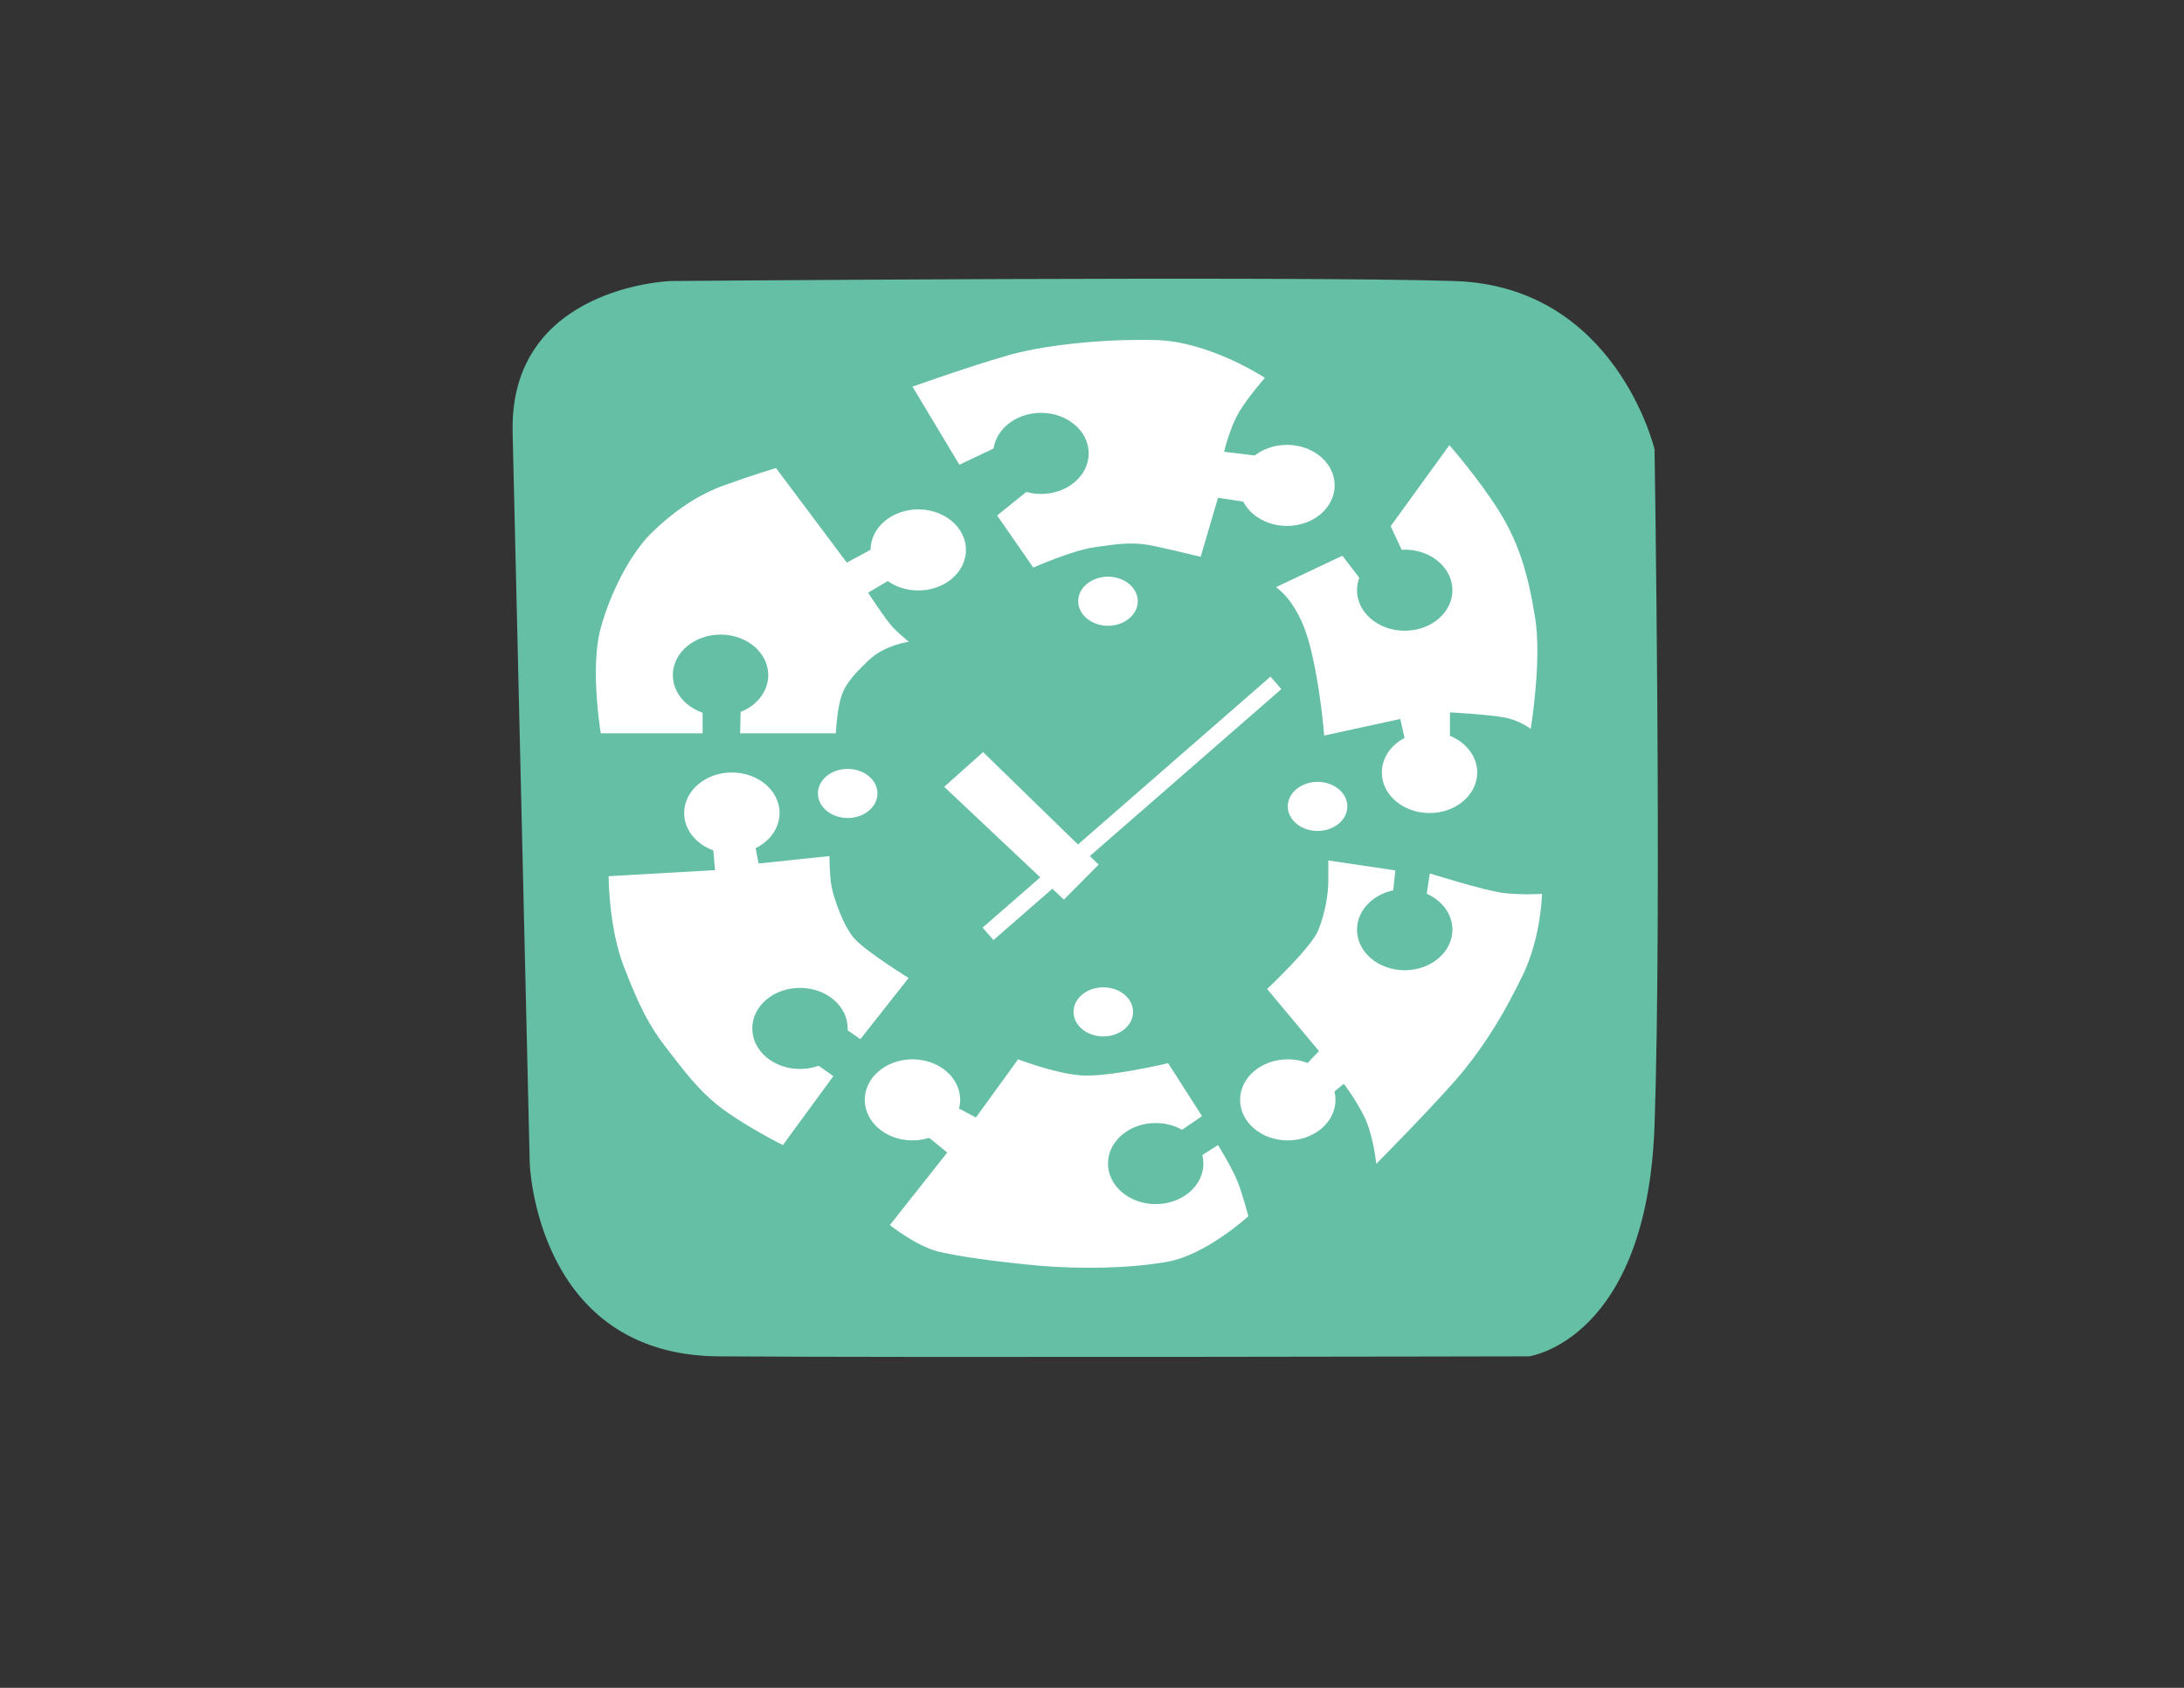 <?xml version="1.0" encoding="utf-8"?>
<!-- Generator: Adobe Illustrator 19.1.0, SVG Export Plug-In . SVG Version: 6.00 Build 0)  -->
<!DOCTYPE svg PUBLIC "-//W3C//DTD SVG 1.1//EN" "http://www.w3.org/Graphics/SVG/1.1/DTD/svg11.dtd">
<svg version="1.1" id="Layer_1" xmlns="http://www.w3.org/2000/svg" xmlns:xlink="http://www.w3.org/1999/xlink" x="0px" y="0px"
	 width="792px" height="612px" viewBox="0 0 792 612" style="enable-background:new 0 0 792 612;" xml:space="preserve">
<rect x="0" y="0" width="792" height="612" fill="#333333" stroke="none"/>
<style type="text/css">
	.st0{fill:#64BFA4;}
	.st1{fill:#FFFFFF;}
	.st2{fill:none;stroke:#FFFFFF;stroke-width:6;stroke-miterlimit:10;}
</style>
<g>
	<path class="st0" d="M185.9,156.8l6.2,265c0,0,2.2,69.5,68.4,70c66.3,0.5,294,0,294,0S597.3,486,600,408s0-245.1,0-245.1
		s-14-59.2-72.6-61c-58.6-1.9-284.2,0-284.2,0S184.6,103.8,185.9,156.8z"/>
	<g>
		<path class="st1" d="M217.9,266.1c0,0-4.1-24,0-38.6s11.6-27.5,18-33.9c6.4-6.4,15.4-13.4,25.8-17.3c10.4-3.8,19.7-6.6,19.7-6.6
			l25.7,34.3l10.7-5.8l7.7,10.4l-10.7,6.3c0,0,6.6,10.2,9.3,12.9c2.7,2.7,5.5,4.9,5.5,4.9s-8.8,1.1-14.8,6.9s-8.8,9.1-10.1,14.3
			s-1.6,12-1.6,12h-34.7l0.3-12.6l-13.9,0.8v11.8H217.9z"/>
		<path class="st1" d="M220.7,317.7c0,0,0,18.4,5.5,32.7s9.3,21.7,15.3,29.4c6,7.7,11.8,15.9,20.8,22.5c9,6.6,21.6,12.9,21.6,12.9
			l18.3-25l-8.5-6l10.4-12.9l7.9,5.5l17.5-22.2c0,0-15-9.3-19.4-14c-4.4-4.7-7.7-15.1-8.5-18.9c-0.8-3.8-0.8-11.3-0.8-11.3
			l-25.7,2.7l-2.3-11.8l-14.6,1.6l1.1,12.6L220.7,317.7z"/>
		<path class="st1" d="M322.7,444.2l20.8-26.3L335,411l8.5-11.3l10.4,5.5l15.3-21.1c0,0,12.6,4.9,22.4,5.8s32-4.4,32-4.4l12.3,19.2
			l-10.1,6.9l5.5,10.2l10.4-6.6c0,0,5.5,8.8,7.4,14c1.9,5.2,3.6,11.8,3.6,11.8s-15.3,14-29.3,16.5s-32,2.7-47,1.4
			c-15-1.4-29-3.3-36.6-5.2C332,451.6,322.7,444.2,322.7,444.2z"/>
		<path class="st1" d="M459.5,358.6c0,0,16.1-15.1,18.6-21.4c2.5-6.3,3.6-13.2,3.6-17.8c0-4.7,0-7.4,0-7.4l24.3,3.6l-1.1,10.4
			l12,1.4l1.6-10.7c0,0,20,6.3,26.8,7.1s13.9,0.3,13.9,0.3s-0.3,15.4-6.8,29.1c-6.6,13.7-13.1,24.4-21.3,34.6
			c-8.2,10.2-32,34.2-32,34.2s-1.1-10.6-4.4-17.2c-3.3-6.6-7.4-11.8-7.4-11.8l-6,4.9l-8.2-11.3l5.2-5.5L459.5,358.6z"/>
		<path class="st1" d="M462.7,212.9c0,0,7.9,4.9,12,20s5.5,33.8,5.5,33.8l27.6-6l2.7,12.1l15.3-1.9v-12.6c0,0,14.5,0.8,20,1.9
			c5.5,1.1,9.3,4.1,9.3,4.1s4.1-25,1.6-40.3c-2.5-15.4-5.7-26.9-13.1-38.7s-18-23.9-18-23.9l-21.3,29.4l5.9,12.6l-14.6,9.6
			l-8.8-11.5L462.7,212.9z"/>
		<path class="st1" d="M330.9,140.2l17,28.3l15-7.1l9.6,16.7l-10.9,8.8l13.1,18.9c0,0,14.2-6.3,22.4-7.4s13.3-2.2,22-0.3
			c8.6,1.9,16.3,3.8,16.3,3.8l6.3-21.4l12.6,1.9l2.7-17l-13.1-1.6c0,0,2.2-9.1,5.5-14.5c3.3-5.5,9.3-12.3,9.3-12.3
			s-20-13.2-39.5-13.7s-41.7,1.9-54.5,5.8C351.7,132.8,330.9,140.2,330.9,140.2z"/>
		<ellipse class="st1" cx="333" cy="199.4" rx="17.3" ry="14.7"/>
		<ellipse class="st1" cx="401.8" cy="218" rx="10.8" ry="8.9"/>
		<ellipse class="st1" cx="400.1" cy="366.9" rx="10.8" ry="8.9"/>
		<ellipse class="st1" cx="477.8" cy="292.4" rx="10.8" ry="8.9"/>
		<ellipse class="st1" cx="307.4" cy="287.7" rx="10.8" ry="8.9"/>
		<ellipse class="st0" cx="377.5" cy="164.4" rx="17.3" ry="14.7"/>
		<ellipse class="st1" cx="466.7" cy="176" rx="17.3" ry="14.7"/>
		<ellipse class="st1" cx="330.9" cy="398.8" rx="17.3" ry="14.7"/>
		<ellipse class="st0" cx="419.1" cy="421.9" rx="17.3" ry="14.7"/>
		<ellipse class="st1" cx="467" cy="398.8" rx="17.3" ry="14.7"/>
		<ellipse class="st0" cx="509.4" cy="337.1" rx="17.3" ry="14.7"/>
		<ellipse class="st1" cx="518.4" cy="280.1" rx="17.3" ry="14.7"/>
		<ellipse class="st0" cx="509.4" cy="214" rx="17.3" ry="14.7"/>
		<ellipse class="st0" cx="261.3" cy="244.8" rx="17.3" ry="14.7"/>
		<ellipse class="st1" cx="265.4" cy="294.8" rx="17.3" ry="14.7"/>
		<ellipse class="st0" cx="290.1" cy="372.9" rx="17.3" ry="14.7"/>
		<polygon class="st1" points="342.4,285.3 356.5,272.7 398.4,313.5 385.8,326.2 		"/>
		<line class="st2" x1="358.3" y1="338.6" x2="462.7" y2="247.6"/>
	</g>
</g>
</svg>

